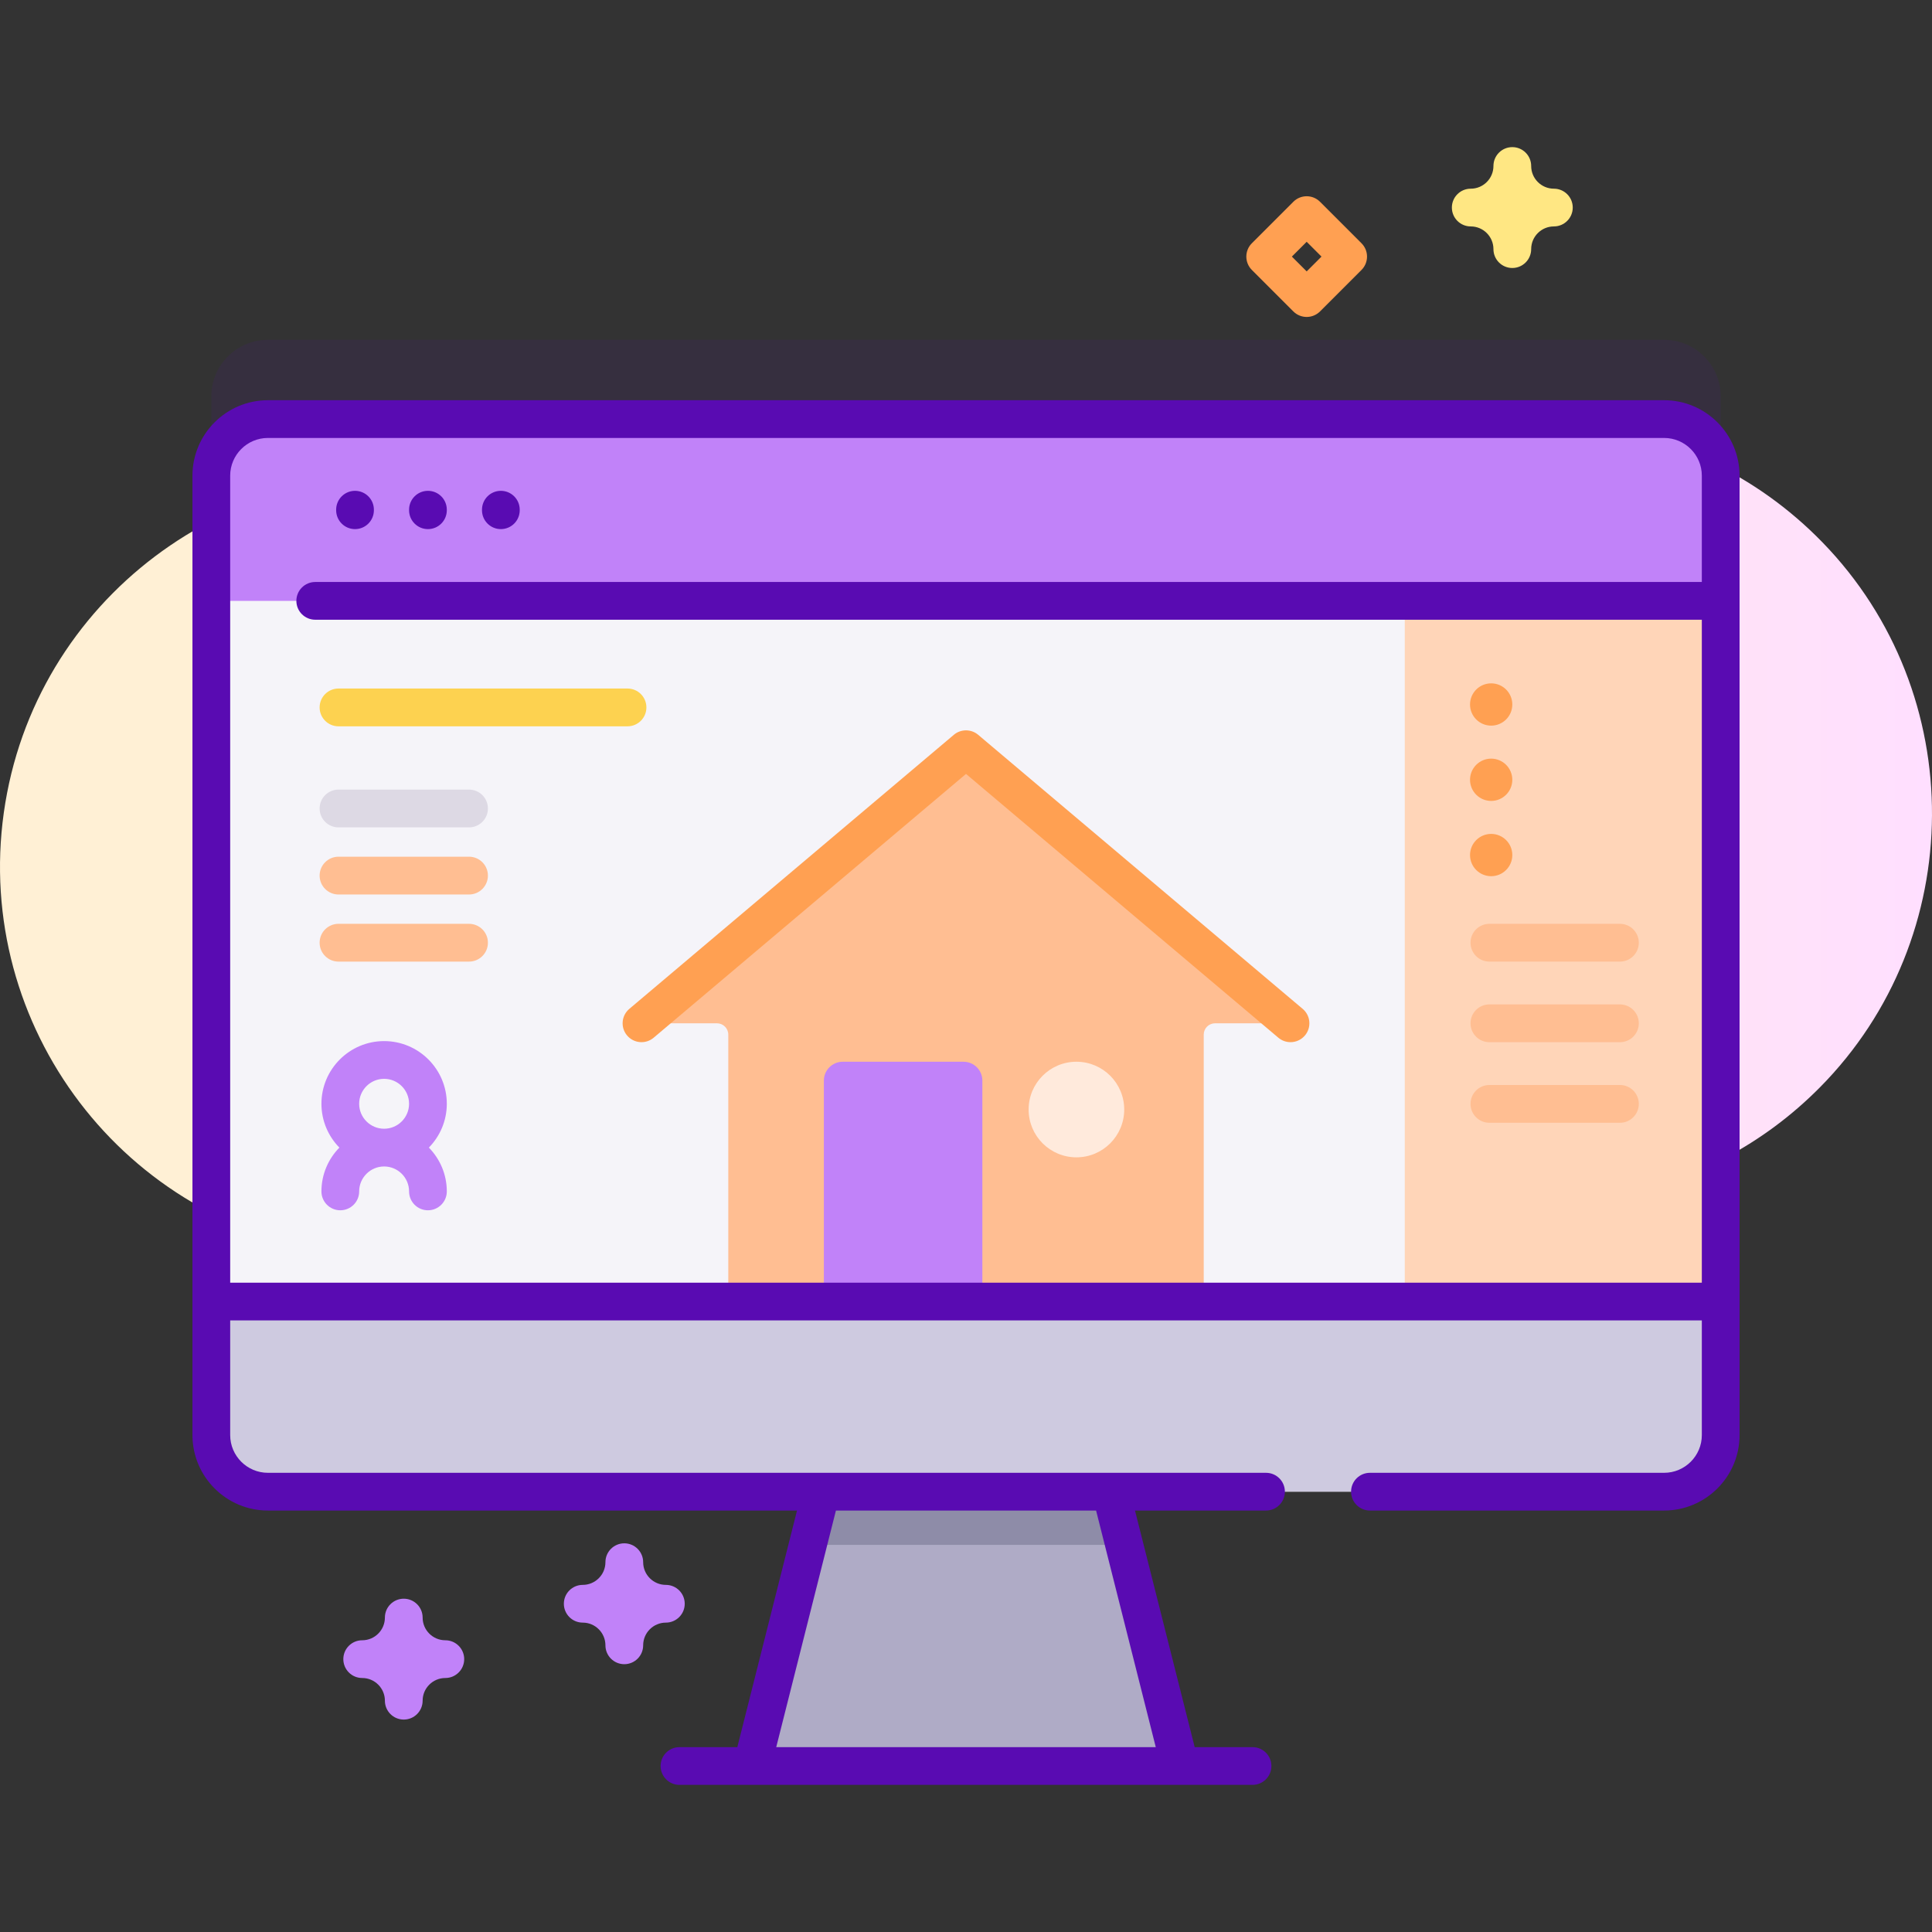 <svg id="Capa_1" enable-background="new 0 0 512 512" height="512" viewBox="0 0 512 512" width="512" xmlns="http://www.w3.org/2000/svg" xmlns:xlink="http://www.w3.org/1999/xlink"><rect x="0" y="0" width="512" height="512" fill="#333333" stroke="none"/><linearGradient id="SVGID_1_" gradientUnits="userSpaceOnUse" x1="175.918" x2="833.668" y1="256.002" y2="256.002"><stop offset=".001" stop-color="#fff0d5"/><stop offset=".511" stop-color="#ffdfff"/><stop offset="1" stop-color="#d9ceff"/></linearGradient><path d="m482.969 143.723c-34.945-35.948-89.48-40.907-129.831-14.878-11.48 7.405-25.381 9.888-38.717 6.927-31.565-7.009-64.584-2.222-92.707 13.042-18.907 10.261-41.936 8.477-59.579-3.83-11.712-8.169-25.312-14.023-40.257-16.777-55.438-10.217-109.337 26.553-119.994 81.908-10.899 56.608 26.628 111.012 83.196 121.088 13.821 2.462 27.488 2.047 40.388-.816 20.936-4.646 42.81 3.122 56.321 19.776 8.528 10.512 18.812 19.894 30.757 27.689 61.731 40.28 144.427 22.89 184.707-38.84.043-.065.085-.131.128-.196 7.377-11.349 18.851-19.44 32.12-22.119 19.353-3.907 37.801-13.404 52.756-28.495 39.373-39.732 39.701-104.37.712-144.479z" fill="url(#SVGID_1_)"/><path d="m456.002 105.059v254.25c0 8.28-6.72 15-15 15h-370c-8.28 0-15-6.72-15-15v-254.25c0-8.28 6.72-15 15-15h370c8.28 0 15 6.72 15 15z" fill="#590bb2" opacity=".1"/><path d="m312.712 468.015h-113.421l22.682-89.904h68.057z" fill="#afabc6"/><path d="m297.93 409.413h-83.857l7.9-31.302h68.057z" fill="#8e8ca8"/><path d="m455.998 126.058v254.25c0 8.28-6.72 15-15 15h-370c-8.28 0-15-6.72-15-15v-254.25c0-8.28 6.72-15 15-15h370c8.28 0 15 6.72 15 15z" fill="#f5f4f9"/><path d="m440.998 111.058h-68.72v284.25h68.72c8.28 0 15-6.72 15-15v-254.25c0-8.28-6.72-15-15-15z" fill="#ffd5b8"/><path d="m256.002 198.552-86 72.633h20c1.657 0 3 1.343 3 3v79.852h126v-79.852c0-1.657 1.343-3 3-3h20z" fill="#ffbe92"/><path d="m342 276.185c-1.14 0-2.285-.388-3.224-1.18l-82.774-69.908-82.774 69.908c-2.109 1.781-5.265 1.517-7.046-.594-1.782-2.11-1.516-5.265.594-7.047l86-72.633c1.863-1.572 4.589-1.572 6.452 0l86 72.633c2.11 1.782 2.375 4.937.594 7.047-.989 1.172-2.401 1.774-3.822 1.774z" fill="#ffa052"/><path d="m260.335 354.037h-42v-67.665c0-2.761 2.239-5 5-5h32c2.761 0 5 2.239 5 5z" fill="#c182f9"/><circle cx="285.263" cy="294.038" fill="#ffeadc" r="12.667"/><path d="m456.002 159.233v-33.171c0-8.284-6.716-15-15-15h-370c-8.284 0-15 6.716-15 15v33.171z" fill="#c182f9"/><path d="m56.002 344.919v35.39c0 8.284 6.716 15 15 15h370c8.284 0 15-6.716 15-15v-35.39z" fill="#cecae0"/><g fill="#590bb2"><path d="m94.084 140.22c2.761 0 5-2.238 5-5v-.146c0-2.762-2.239-5-5-5s-5 2.238-5 5v.146c0 2.762 2.239 5 5 5z"/><path d="m113.409 140.22c2.761 0 5-2.238 5-5v-.146c0-2.762-2.239-5-5-5s-5 2.238-5 5v.146c0 2.762 2.238 5 5 5z"/><path d="m132.733 140.22c2.761 0 5-2.238 5-5v-.146c0-2.762-2.239-5-5-5s-5 2.238-5 5v.146c0 2.762 2.239 5 5 5z"/><path d="m441.002 106.062h-370c-11.028 0-20 8.972-20 20v254.247c0 11.028 8.972 20 20 20h140.214l-15.819 62.701h-15.329c-2.761 0-5 2.238-5 5s2.239 5 5 5h151.868c2.761 0 5-2.238 5-5s-2.239-5-5-5h-15.33l-15.819-62.701h34.721c2.761 0 5-2.238 5-5s-2.239-5-5-5h-264.506c-5.514 0-10-4.486-10-10v-30.39h390v30.39c0 5.514-4.486 10-10 10h-77.954c-2.761 0-5 2.238-5 5s2.239 5 5 5h77.954c11.028 0 20-8.972 20-20v-254.247c0-11.028-8.972-20-20-20zm-134.71 356.948h-100.582l15.819-62.701h68.945zm-245.29-123.091v-213.857c0-5.514 4.486-10 10-10h370c5.514 0 10 4.486 10 10v28.171h-367.46c-2.761 0-5 2.238-5 5s2.239 5 5 5h367.459v175.687h-389.999z"/></g><path d="m124.295 219.265h-34.586c-2.766 0-5.007-2.242-5.007-5.007s2.241-5.007 5.007-5.007h34.586c2.766 0 5.007 2.242 5.007 5.007s-2.242 5.007-5.007 5.007z" fill="#ddd9e4"/><path d="m429.295 254.835h-34.586c-2.766 0-5.007-2.242-5.007-5.007s2.241-5.007 5.007-5.007h34.586c2.766 0 5.007 2.242 5.007 5.007s-2.242 5.007-5.007 5.007z" fill="#ffbe92"/><path d="m429.295 276.192h-34.586c-2.766 0-5.007-2.242-5.007-5.007s2.241-5.007 5.007-5.007h34.586c2.766 0 5.007 2.242 5.007 5.007s-2.242 5.007-5.007 5.007z" fill="#ffbe92"/><path d="m429.295 297.549h-34.586c-2.766 0-5.007-2.242-5.007-5.007s2.241-5.007 5.007-5.007h34.586c2.766 0 5.007 2.242 5.007 5.007s-2.242 5.007-5.007 5.007z" fill="#ffbe92"/><path d="m166.295 192.481h-76.586c-2.766 0-5.007-2.242-5.007-5.007s2.241-5.007 5.007-5.007h76.586c2.766 0 5.007 2.242 5.007 5.007s-2.242 5.007-5.007 5.007z" fill="#fdd250"/><path d="m124.295 237.05h-34.586c-2.766 0-5.007-2.242-5.007-5.007s2.241-5.007 5.007-5.007h34.586c2.766 0 5.007 2.242 5.007 5.007s-2.242 5.007-5.007 5.007z" fill="#ffbe92"/><path d="m124.295 254.835h-34.586c-2.766 0-5.007-2.242-5.007-5.007s2.241-5.007 5.007-5.007h34.586c2.766 0 5.007 2.242 5.007 5.007s-2.242 5.007-5.007 5.007z" fill="#ffbe92"/><circle cx="395.175" cy="186.698" fill="#ffa052" r="5.603"/><circle cx="395.175" cy="206.648" fill="#ffa052" r="5.603"/><circle cx="395.175" cy="226.597" fill="#ffa052" r="5.603"/><path d="m118.409 292.514c0-9.16-7.453-16.613-16.613-16.613s-16.613 7.453-16.613 16.613c0 4.518 1.818 8.615 4.755 11.613-2.936 2.998-4.755 7.095-4.755 11.613 0 2.762 2.239 5 5 5s5-2.238 5-5c0-3.646 2.967-6.613 6.613-6.613s6.613 2.967 6.613 6.613c0 2.762 2.239 5 5 5s5-2.238 5-5c0-4.518-1.818-8.615-4.755-11.613 2.937-2.998 4.755-7.095 4.755-11.613zm-16.614-6.613c3.646 0 6.613 2.967 6.613 6.613s-2.967 6.613-6.613 6.613-6.613-2.967-6.613-6.613 2.967-6.613 6.613-6.613z" fill="#c182f9"/><path d="m400.778 71.021c-2.761 0-5-2.238-5-5 0-3.317-2.699-6.016-6.016-6.016-2.761 0-5-2.238-5-5s2.239-5 5-5c3.317 0 6.016-2.698 6.016-6.016 0-2.762 2.239-5 5-5s5 2.238 5 5c0 3.317 2.699 6.016 6.016 6.016 2.761 0 5 2.238 5 5s-2.239 5-5 5c-3.317 0-6.016 2.698-6.016 6.016 0 2.762-2.238 5-5 5z" fill="#ffe783"/><path d="m165.445 441.027c-2.761 0-5-2.238-5-5 0-3.317-2.699-6.016-6.016-6.016-2.761 0-5-2.238-5-5s2.239-5 5-5c3.317 0 6.016-2.698 6.016-6.016 0-2.762 2.239-5 5-5s5 2.238 5 5c0 3.317 2.699 6.016 6.016 6.016 2.761 0 5 2.238 5 5s-2.239 5-5 5c-3.317 0-6.016 2.698-6.016 6.016 0 2.762-2.239 5-5 5z" fill="#c182f9"/><path d="m107.002 455.705c-2.761 0-5-2.238-5-5 0-3.317-2.699-6.016-6.016-6.016-2.761 0-5-2.238-5-5s2.239-5 5-5c3.317 0 6.016-2.698 6.016-6.016 0-2.762 2.239-5 5-5s5 2.238 5 5c0 3.317 2.699 6.016 6.016 6.016 2.761 0 5 2.238 5 5s-2.239 5-5 5c-3.317 0-6.016 2.698-6.016 6.016 0 2.761-2.239 5-5 5z" fill="#c182f9"/><path d="m346.284 83.995c-1.28 0-2.559-.488-3.536-1.465l-10.994-10.994c-1.953-1.952-1.953-5.118 0-7.07l10.994-10.994c1.953-1.953 5.118-1.953 7.071 0l10.994 10.994c1.953 1.952 1.953 5.118 0 7.07l-10.993 10.994c-.977.976-2.256 1.465-3.536 1.465zm-3.923-15.995 3.923 3.923 3.923-3.923-3.923-3.923z" fill="#ffa052"/></svg>